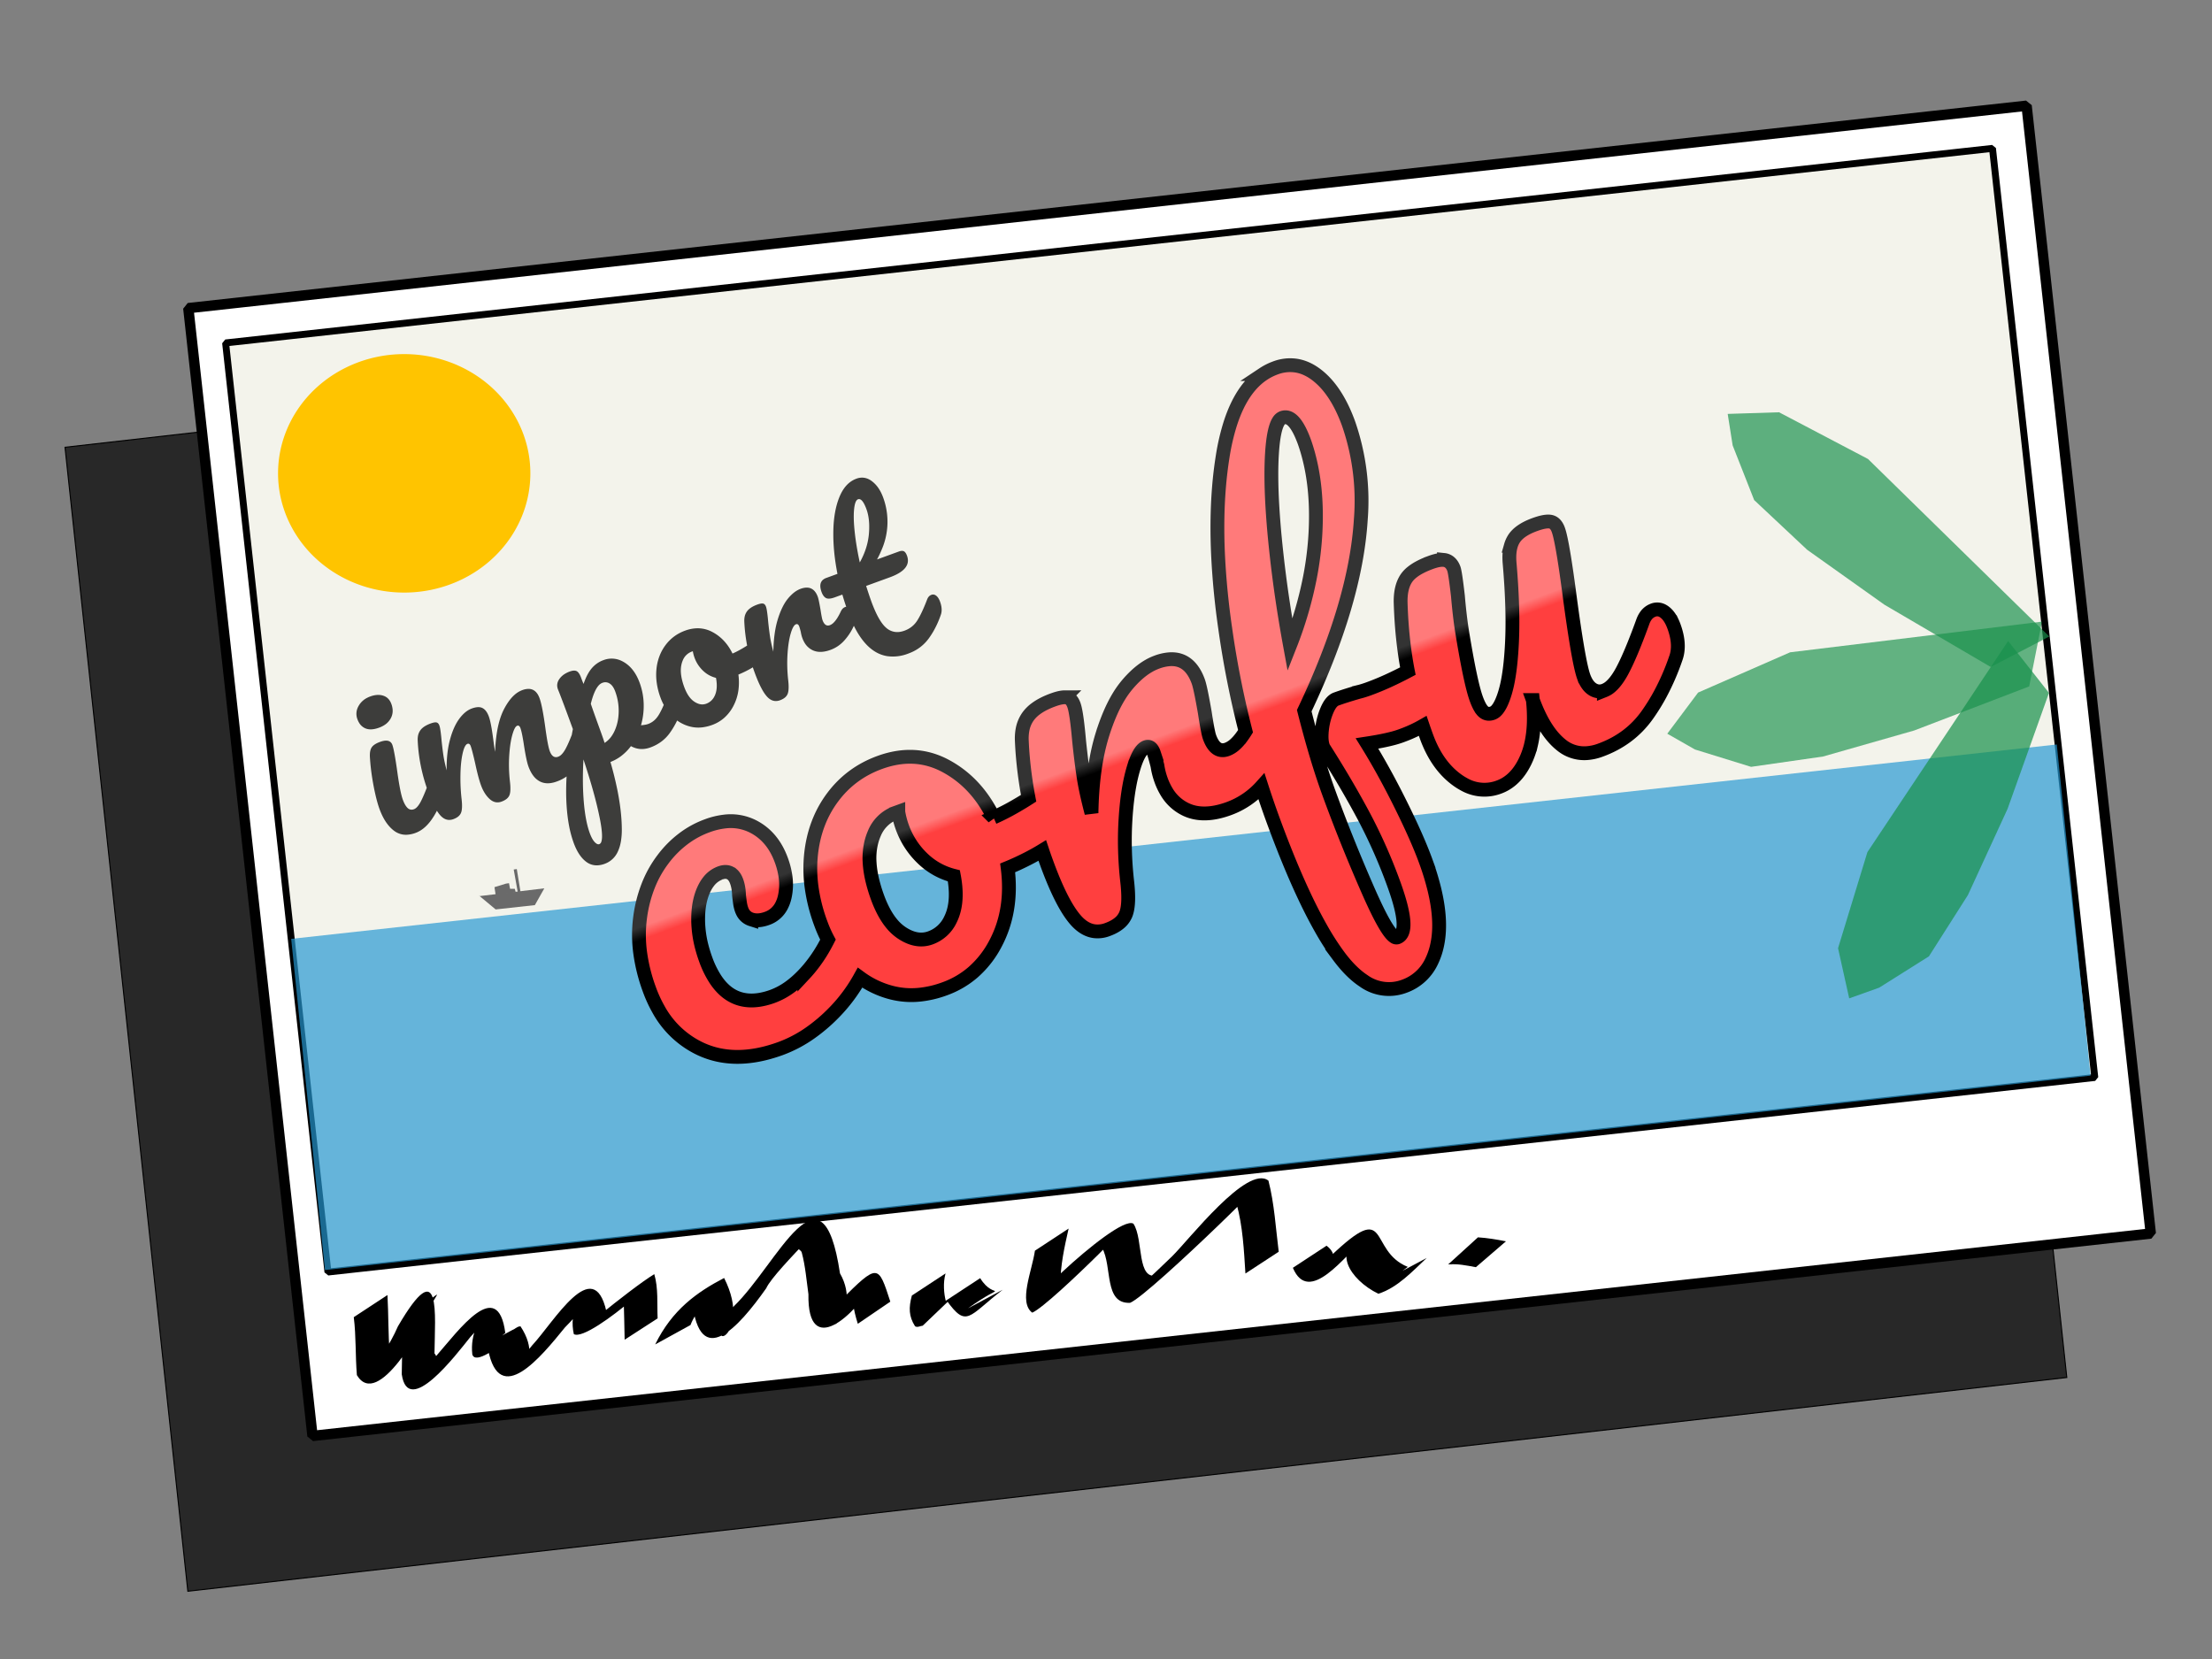 <svg width="180" height="135" viewBox="0 0 800 600" xmlns="http://www.w3.org/2000/svg">
 <rect x="0" y="0" width="800" height="600" fill="#808080" stroke="none"/>
 <g>
  <title>background</title>
  <rect fill="none" id="canvas_background" height="601.979" width="801.972" y="-1" x="-1"/>
 </g>
 <defs>
  <linearGradient y2="0.49" x2="0" y1="0.51" x1="0" id="svg_26">
   <stop offset="0" stop-color="#000000"/>
   <stop offset="1" stop-color="#333333"/>
  </linearGradient>
  <linearGradient id="svg_27" x1="0" y1="0.51" x2="0" y2="0.49">
   <stop stop-color="#ff3f3f" offset="0"/>
   <stop stop-color="#ff7a7a" offset="1"/>
  </linearGradient>
 </defs>
 <g>
  <title>Layer 1</title>
  <g id="svg_20">
   <path id="svg_1" stroke-width="0.375" stroke="#000" fill-opacity="0.69" d="m23.517,161.761l679.546,-77.305l44.42,413.734l-679.546,77.305l-44.42,-413.734l-0,0l0,0l0,0l0,0z"/>
   <path id="svg_2" stroke-width="3.75" stroke-linejoin="bevel" stroke="#000" fill="#fff" d="m68.106,111.442l664.84,-73.207l44.913,407.884l-664.84,73.207l-44.913,-407.884l0,0z"/>
   <path id="svg_3" stroke-width="2.5" stroke-linejoin="bevel" stroke="#000" fill="#f3f3eb" d="m81.594,124.021l639.016,-70.363l37.001,336.028l-639.016,70.364l-37.001,-336.029l0,0l0,0l0,0l0,0l0,0l0,0l0,0l0,0l0,0l0,0l0,0l0,0z"/>
   <path id="svg_4" d="m140.13,468.37c0.403,7.047 0.225,14.126 0.828,21.164c-15.767,16.188 -2.92,3.77 2.957,-9.836c15.751,-27.025 13.357,-4.087 13.222,9.752c5.32,6.449 -14.876,19.664 0.655,0.923c7.948,-9.04 22.226,-28.982 24.953,-8.324c-15.222,13.707 -11.401,5.374 5.45,-2.439c10.761,16.042 -9.475,23.295 4.251,6.98c7.939,-8.521 22.159,-33.201 26.87,-12.288c-19.006,14.79 8.329,-8.037 17.314,-13.492c1.504,5.092 0.964,10.678 1.208,16.001l-11.928,7.717c-0.131,-4.812 -0.151,-9.64 -0.334,-14.44c25.977,-19.708 -12.149,15.789 -18.042,12.418c-3.603,-16.158 16.571,-22.422 -3.224,-2.41c-8.603,10.585 -23.706,29.241 -27.804,7.864c27.592,-22.545 -3.438,9.223 -5.685,1.912c-1.752,-15.118 15.057,-23.344 -0.816,-6.199c-5.046,6.287 -22.408,29.16 -24.708,13.352c0.472,-16.866 -1.452,-18.656 12.505,-28.719c1.243,-0.896 -3.161,4.907 -1.783,4.237c-3.052,7.381 -19.388,37.385 -26.946,24.789c-0.584,-6.968 -0.255,-14.024 -1.127,-20.963l12.184,-7.999l0,0l0,0z"/>
   <path id="svg_5" d="m236.96,486.23c6.114,-12.495 15.057,-18.89 24.926,-24.026c11.123,21.936 -10.225,28.95 3.527,10.222c15.955,-15.417 31.933,-54.771 38.375,-11.905c8.864,15.425 -9.697,27.266 0.129,9.932c13.726,-13.715 13.687,-13.17 18.079,0.308l-11.756,8.007c-3.491,-11.233 -1.601,-13.85 5.947,-15.318c-6.804,12.125 -24.208,28.216 -23.808,4.618c-0.713,-5.024 -1.094,-10.18 -2.42,-15.094c-0.313,-1.157 -3.2,-2.03 -2.271,-2.788c21.865,-17.859 -7.462,8.741 -10.577,15.734c-10.131,14.371 -23.994,29.648 -26.778,4.816c19.424,-15.948 2.977,-0.955 -0.61,8.481l-12.764,7.013l0.001,0l0,0l0,0l0,0l0,0l0,0l0,0l0,0l0,0l0,0l0,0l0,0l0,0l0,0z"/>
   <path id="svg_6" d="m341.97,460.55c-0.968,3.492 -0.571,7.358 0.061,9.856c0.746,-0.146 1.377,-0.587 2.072,-0.883l-10.396,9.936c-0.886,0.063 -1.851,0.754 -2.773,0.199c-2.269,-3.581 -2.33,-6.708 -1.149,-11.109l12.184,-7.999l0.001,0z"/>
   <path id="svg_7" d="m354.5,462.26c5.271,8.659 10.471,0.265 -4.391,10.913l12.533,-6.712c-12.342,9.492 -12.973,14.082 -20.327,3.797l12.184,-7.998l0.001,0z"/>
   <path id="svg_8" d="m386.48,444.33c-1.503,6.665 -3.032,13.45 -2.961,20.282c-26.883,20.608 20.187,-25.795 26.393,-22.058c3.77,5.64 1.009,21.001 8.866,18.587c-3.042,2.181 -5.972,4.527 -9.127,6.541c-1.036,0.662 1.837,-1.631 2.74,-2.463c3.865,-3.556 7.72,-7.142 11.474,-10.815c6.123,-5.991 27.255,-33.403 34.885,-27.407c2.159,8.391 2.628,17.131 3.717,25.714l-12.041,7.874c-0.538,-8.449 -0.946,-17.054 -3.204,-25.239c26.88,-24.353 -31.387,33.085 -38.504,35.831c-9.561,0.464 -6.35,-13.119 -10.144,-19.915c23.628,-22.406 -18.184,20.472 -25.245,23.481c-5.093,-3.738 -0.065,-15.184 0.967,-22.416l12.184,-7.999l0,0.002l0,0l0,0l0,0l0,0l0,0l0,0l0,0l0,0l0,0l0,0l0,0l0,0z"/>
   <path id="svg_9" d="m479.77,450.52c8.916,6.876 -9.64,13.866 1.472,3.767c22.022,-20.991 13.26,-2.012 27.902,3.903c-14.61,10.936 -10.948,8.261 -5.839,3.516l12.675,-6.737c-5.243,4.916 -10.558,10.712 -17.471,12.937c-10.521,-5.093 -17.235,-16.563 -4.877,-20.104c-7.218,6.325 -20.238,24.513 -26.046,10.717l12.184,-7.998l0,-0.001z"/>
   <path id="svg_10" d="m534.63,448.52l0.476,0.323l-11.129,9.34l-0.13,0.143l10.783,-9.806l0,0z"/>
   <path id="svg_11" d="m534.52,447.5c3.377,0.209 6.783,0.785 10.128,1.437l-10.875,9.359c-3.299,-0.601 -6.683,-1.335 -10.036,-0.99l10.783,-9.806l0,0z"/>
   <path id="svg_12" fill="#ffc400" d="m167.26,209.44a45.625,43.125 0 1 1 0.22,-0.109"/>
   <path id="svg_13" fill-opacity="0.69" fill="#2698d2" d="m105.316,339.555l638.549,-70.305l12.21,119.769l-638.549,70.305l-12.21,-119.769l0,0l0,0z"/>
   <path id="svg_14" opacity="0.661" fill-rule="evenodd" fill="#19914c" d="m738.51,224.82l-91.089,11.092l-33.288,14.568l-11.14,14.873l10.01,5.711l20.302,6.276l26.013,-3.733l33.005,-9.423l41.561,-15.936l4.626,-23.429l0,0.001l0,0l0,0l0,0l0,0z"/>
   <path id="svg_15" opacity="0.712" fill-rule="evenodd" fill="#19914c" d="m726.27,231.83l-50.896,76.354l-10.619,34.75l4.034,18.139l10.852,-3.878l17.983,-11.321l14.105,-22.174l14.341,-31.184l14.968,-41.919l-14.769,-18.767l0.001,0z"/>
   <path id="svg_16" opacity="0.684" fill-rule="evenodd" fill="#19914c" d="m741.15,230.2l-65.562,-64.202l-32.17,-16.894l-18.573,0.592l1.793,11.384l7.781,19.774l19.165,17.981l27.975,19.888l38.406,22.5l21.185,-11.023l0,0l0,0l0,0z"/>
   <path id="svg_17" fill-rule="evenodd" fill="#6a6a6a" d="m173.31,323.95l5.948,4.957l14.184,-1.563l3.42,-6.07l-23.509,2.821"/>
   <path id="svg_18" fill-rule="evenodd" fill="#6a6a6a" d="m179.26,323.67l-0.427,-2.821l4.189,-1.282l1.064,-0.154l0.389,2.034l1.71,0l0.342,1.283l-7.267,0.94l0,0l0,0z"/>
   <path id="svg_19" fill-rule="evenodd" fill="#6a6a6a" d="m187.33,323.11l-1.539,-8.634l1.112,-0.171l1.453,8.89l-1.026,-0.085l0,0z"/>
  </g>
  <g fill="#000" stroke-width="0" stroke="#000" font-size="9pt" fill-rule="evenodd" stroke-linecap="round" id="svg_24" transform="rotate(-20 736.827 387.876)" opacity="0.75">
   <path d="m212.515,105.514a10.804,10.804 0 0 0 2.787,0.337q3.141,0 6.513,-2.152a25.051,25.051 0 0 0 3.48,-2.734a12.606,12.606 0 0 0 0.545,1.886q0.718,1.854 2.082,2.562a4.128,4.128 0 0 0 1.93,0.438a7.651,7.651 0 0 0 0.74,-0.035q0.674,-0.065 1.222,-0.256a3.35,3.35 0 0 0 1.451,-0.947a4.4,4.4 0 0 0 0.487,-0.692q0.534,-0.917 0.996,-2.451a26.716,26.716 0 0 0 0.429,-1.619a60.567,60.567 0 0 1 0.388,-1.524a67.841,67.841 0 0 1 2.2,-6.726q1.612,-4.2 3.337,-6.9q1.243,-1.946 2.175,-2.49a1.353,1.353 0 0 1 0.675,-0.21a1.089,1.089 0 0 1 0.045,0.001q0.623,0.025 0.749,0.776a2.584,2.584 0 0 1 0.031,0.423q0,1.172 -0.366,4.358a198.295,198.295 0 0 1 -0.234,1.942q-0.75,5.4 -0.75,8.25q0,3.375 1.238,5.737q0.71,1.357 1.829,1.934a4.045,4.045 0 0 0 1.883,0.429a8.06,8.06 0 0 0 0.961,-0.054q0.66,-0.08 1.192,-0.275a3.293,3.293 0 0 0 1.335,-0.871q1.087,-1.2 1.912,-4.8q1.125,-4.575 2.925,-8.7a55.293,55.293 0 0 1 0.914,-1.991q1.343,-2.772 2.686,-4.647a20.457,20.457 0 0 1 0.455,-0.612q1.472,-1.9 2.32,-1.9a1.089,1.089 0 0 1 0.045,0.001q0.623,0.025 0.749,0.776a2.584,2.584 0 0 1 0.031,0.423a7.586,7.586 0 0 1 -0.003,0.209q-0.038,1.393 -0.569,4.262a101.346,101.346 0 0 1 -0.403,2.054a140.852,140.852 0 0 0 -0.148,0.773q-0.666,3.531 -0.84,5.516a14.134,14.134 0 0 0 -0.062,1.211a15.879,15.879 0 0 0 0.066,1.478q0.122,1.302 0.468,2.374a7.131,7.131 0 0 0 1.416,2.56q1.325,1.504 3.517,1.986a10.522,10.522 0 0 0 2.258,0.227a14.549,14.549 0 0 0 4.01,-0.504a92.025,92.025 0 0 0 -2.435,6.241a80.072,80.072 0 0 0 -1.336,4.238q-0.973,3.431 -1.482,6.526a39.392,39.392 0 0 0 -0.557,6.374q0,5.175 1.95,8.1a6.216,6.216 0 0 0 3.568,2.61a8.837,8.837 0 0 0 2.432,0.315a8.258,8.258 0 0 0 6.006,-2.562q1.304,-1.296 2.39,-3.248a25.774,25.774 0 0 0 1.729,-3.903a61.321,61.321 0 0 0 1.481,-4.814q1.121,-4.23 1.865,-9.187a125.847,125.847 0 0 0 1.079,-10.186a15.7,15.7 0 0 0 3.997,-0.583a17.914,17.914 0 0 0 4.928,-2.267q2.475,2.85 6.45,2.85q4.725,0 8.438,-2.55a29.737,29.737 0 0 0 2.935,-2.307a35.97,35.97 0 0 0 1.054,-0.983a13.814,13.814 0 0 0 3.661,3.665a12.052,12.052 0 0 0 3.878,1.728a15.529,15.529 0 0 0 3.809,0.447a13.54,13.54 0 0 0 4.913,-0.896a14.866,14.866 0 0 0 4.612,-2.892a17.189,17.189 0 0 0 3.679,-4.733a21.385,21.385 0 0 0 1.946,-5.354a39.229,39.229 0 0 0 3.307,-0.275a32.168,32.168 0 0 0 2.49,-0.405a61.458,61.458 0 0 0 -0.022,1.955a64.289,64.289 0 0 0 0.039,2.289q0.114,3.187 0.562,5.339a12.606,12.606 0 0 0 0.562,1.972q0.718,1.854 2.082,2.562a4.128,4.128 0 0 0 1.93,0.438a7.651,7.651 0 0 0 0.74,-0.035q0.674,-0.065 1.222,-0.256a3.35,3.35 0 0 0 1.451,-0.947a4.4,4.4 0 0 0 0.487,-0.692q0.534,-0.917 0.996,-2.451a26.716,26.716 0 0 0 0.429,-1.619q1.125,-4.575 2.925,-8.7q1.8,-4.125 3.638,-6.638a19.624,19.624 0 0 1 0.254,-0.34q1.166,-1.524 2.029,-1.979a1.471,1.471 0 0 1 0.679,-0.193a1.089,1.089 0 0 1 0.045,0.001q0.623,0.025 0.749,0.776a2.584,2.584 0 0 1 0.031,0.423a5.219,5.219 0 0 1 -0.003,0.159q-0.017,0.568 -0.147,1.866q-0.225,1.125 -0.225,2.25a9.773,9.773 0 0 0 0.164,1.831a6.737,6.737 0 0 0 1.899,3.644a6.17,6.17 0 0 0 1.413,1.035q1.02,0.547 2.326,0.792a12.491,12.491 0 0 0 2.298,0.198q3.15,0 5.963,-1.538a22.67,22.67 0 0 0 0.218,-0.121a20.242,20.242 0 0 0 4.694,-3.591a4.897,4.897 0 0 0 0.049,-0.052a47.674,47.674 0 0 0 0.1,0.856q1.345,10.213 7.53,13.618a15.118,15.118 0 0 0 7.396,1.703a18.629,18.629 0 0 0 0.918,-0.023a15.242,15.242 0 0 0 7.857,-2.527a28.925,28.925 0 0 0 2.587,-1.945a33.796,33.796 0 0 0 4.463,-4.58q0.957,-1.109 1.272,-2.827a10.15,10.15 0 0 0 0.153,-1.823q0,-0.923 -0.193,-1.614a3.282,3.282 0 0 0 -0.369,-0.861a2.374,2.374 0 0 0 -0.226,-0.306a1.669,1.669 0 0 0 -1.312,-0.594q-1.125,0 -2.025,1.05q-2.32,2.681 -4.215,4.441a26.775,26.775 0 0 1 -1.635,1.409q-2.475,1.95 -5.7,1.95a8.581,8.581 0 0 1 -1.527,-0.13a5.989,5.989 0 0 1 -4.285,-3.02a9.035,9.035 0 0 1 -0.729,-1.637q-0.752,-2.206 -0.994,-5.704a52.505,52.505 0 0 1 -0.115,-3.609a76.457,76.457 0 0 1 0.008,-1.075q0.027,-1.904 0.142,-4.775l9.15,0a25.852,25.852 0 0 0 0.778,-0.012q7.697,-0.232 7.697,-5.163a6.714,6.714 0 0 0 -0.011,-0.4q-0.04,-0.663 -0.218,-1.089a1.409,1.409 0 0 0 -0.296,-0.461a1.301,1.301 0 0 0 -0.014,-0.014q-0.379,-0.368 -1.097,-0.471a4.326,4.326 0 0 0 -0.614,-0.04l-8.4,0a35.648,35.648 0 0 0 2.68,-2.627a25.371,25.371 0 0 0 7.07,-17.623a19.045,19.045 0 0 0 -0.006,-0.471q-0.04,-1.634 -0.364,-3.043a10.698,10.698 0 0 0 -1.43,-3.461a7.824,7.824 0 0 0 -0.296,-0.426q-0.824,-1.103 -1.9,-1.688a5.669,5.669 0 0 0 -2.754,-0.661q-4.275,0 -7.987,4.05q-3.713,4.05 -6.338,10.875q-2.625,6.825 -3.9,15.075l-4.275,0a4.719,4.719 0 0 0 -0.609,0.037q-2.145,0.28 -2.627,2.63a7.674,7.674 0 0 0 -0.139,1.533a6.575,6.575 0 0 0 0.059,0.909q0.156,1.116 0.729,1.716q0.593,0.622 2.018,0.775a9.582,9.582 0 0 0 1.019,0.05l2.925,0a100.332,100.332 0 0 0 -0.203,4.612a1.702,1.702 0 0 0 -0.397,-0.037a2.252,2.252 0 0 0 -0.486,0.053q-0.453,0.1 -0.891,0.387a4.105,4.105 0 0 0 -0.648,0.535q-2.32,2.32 -4.047,3.009a3.672,3.672 0 0 1 -1.353,0.291q-1.875,0 -1.875,-2.625a4.222,4.222 0 0 1 0.026,-0.413q0.1,-0.966 0.574,-3.337a156.297,156.297 0 0 0 0.084,-0.471q0.473,-2.672 0.567,-3.791a5.686,5.686 0 0 0 0.024,-0.463q0,-3.79 -2.946,-4.634a7.018,7.018 0 0 0 -1.929,-0.241a7.753,7.753 0 0 0 -1.301,0.113q-1.04,0.177 -2.157,0.63a15.551,15.551 0 0 0 -1.979,0.982q-1.945,1.132 -3.937,3.265a32.219,32.219 0 0 0 -2.101,2.51q-3.075,4.05 -5.55,10.5a77.317,77.317 0 0 1 0.202,-1.96q0.239,-2.043 0.548,-3.59a83.804,83.804 0 0 1 0.311,-1.48q0.169,-0.776 0.369,-1.626a150.853,150.853 0 0 1 0.52,-2.144a98.469,98.469 0 0 0 0.379,-1.455q0.746,-2.968 0.746,-3.945a3.073,3.073 0 0 0 -0.02,-0.365q-0.032,-0.266 -0.114,-0.477a1.156,1.156 0 0 0 -0.466,-0.583q-0.45,-0.281 -1.406,-0.352a9.502,9.502 0 0 0 -0.694,-0.023q-2.775,0 -4.312,1.012a4.99,4.99 0 0 0 -1.585,1.72a7.262,7.262 0 0 0 -0.628,1.468a57.707,57.707 0 0 0 -0.417,1.377a61.458,61.458 0 0 0 -1.577,7.09a49.069,49.069 0 0 1 -3.122,0.591a32.316,32.316 0 0 1 -2.834,0.317q-0.6,-5.775 -4.087,-9.713a11.236,11.236 0 0 0 -4.81,-3.249a13.361,13.361 0 0 0 -4.378,-0.688q-4.65,0 -8.475,2.512a16.211,16.211 0 0 0 -2.736,2.261a18.054,18.054 0 0 0 -3.264,4.714a20.679,20.679 0 0 0 -1.57,4.495a25.527,25.527 0 0 0 -0.605,5.668a21.206,21.206 0 0 0 0.003,0.327a18.415,18.415 0 0 0 0.206,2.615a65.321,65.321 0 0 1 -0.044,0.047q-0.795,0.841 -1.499,1.508a21.766,21.766 0 0 1 -1.366,1.203a9.448,9.448 0 0 1 -1.247,0.85a6.972,6.972 0 0 1 -3.478,0.95a6.313,6.313 0 0 1 -0.784,-0.053q-0.423,-0.054 -0.908,-0.16a15.463,15.463 0 0 1 -0.933,-0.237q2.25,-3.075 3.525,-6.825q1.275,-3.75 1.275,-7.725a21.845,21.845 0 0 0 -0.007,-0.573q-0.134,-5.081 -2.655,-8.277a10.531,10.531 0 0 0 -0.601,-0.698a8.252,8.252 0 0 0 -6.262,-2.677q-2.625,0 -4.95,1.312q-2.325,1.313 -4.725,4.313a10.751,10.751 0 0 1 -0.003,-0.033q-0.054,-0.672 -0.067,-1.866a76.541,76.541 0 0 1 -0.005,-0.876q-0.05,-1.245 -0.381,-1.945a1.758,1.758 0 0 0 -0.406,-0.568a1.766,1.766 0 0 0 -0.057,-0.048q-0.508,-0.418 -1.416,-0.539a6.157,6.157 0 0 0 -0.815,-0.05a9.531,9.531 0 0 0 -1.935,0.187a6.749,6.749 0 0 0 -2.565,1.088a5.189,5.189 0 0 0 -0.16,0.118q-1.637,1.256 -1.565,3.332a139.833,139.833 0 0 1 0.048,1.719q0.072,3.148 0.093,8.521a1263.182,1263.182 0 0 1 0.009,4.985a167.127,167.127 0 0 0 -1.078,1.826a87.454,87.454 0 0 1 -1.067,1.193q-0.761,0.835 -1.423,1.504a28.03,28.03 0 0 1 -1.269,1.214a13.923,13.923 0 0 1 -0.424,0.363q-1.106,0.909 -2.041,1.258a3.147,3.147 0 0 1 -1.098,0.217a3.05,3.05 0 0 1 -0.097,-0.002q-1.654,-0.052 -1.992,-1.922a6.095,6.095 0 0 1 -0.086,-1.076a9.344,9.344 0 0 1 0.028,-0.676q0.128,-1.744 0.842,-5.306a156.943,156.943 0 0 1 0.555,-2.643a185.067,185.067 0 0 0 0.233,-1.096q1.047,-5 1.32,-7.785a17.698,17.698 0 0 0 0.097,-1.694q0,-3.79 -2.946,-4.634a7.018,7.018 0 0 0 -1.929,-0.241a8.774,8.774 0 0 0 -3.193,0.639q-1.35,0.526 -2.762,1.484a22.762,22.762 0 0 0 -2.595,2.077q-3.145,2.887 -5.901,8.15a60.545,60.545 0 0 0 -2.424,5.275q0.169,-1.013 0.548,-2.785a171.589,171.589 0 0 1 0.277,-1.265q1.08,-4.774 1.341,-7.309a13.844,13.844 0 0 0 0.084,-1.391a9.277,9.277 0 0 0 -0.068,-1.156q-0.087,-0.692 -0.286,-1.253a3.705,3.705 0 0 0 -0.733,-1.266a2.711,2.711 0 0 0 -0.076,-0.081q-0.799,-0.811 -2.351,-1.035a9.063,9.063 0 0 0 -1.286,-0.084q-1.723,0 -3.591,0.856a14.271,14.271 0 0 0 -1.996,1.131a15.732,15.732 0 0 0 -1.381,1.045q-2.241,1.892 -4.394,4.993a29.707,29.707 0 0 0 -0.392,0.578q-1.357,2.056 -2.523,4.548a49.326,49.326 0 0 0 -1.923,4.774a75.832,75.832 0 0 1 0.202,-1.957q0.109,-0.925 0.232,-1.743a35.892,35.892 0 0 1 0.316,-1.813a87.949,87.949 0 0 1 0.311,-1.459q0.169,-0.769 0.369,-1.614a163.411,163.411 0 0 1 0.52,-2.139a98.469,98.469 0 0 0 0.379,-1.455q0.746,-2.968 0.746,-3.945a3.073,3.073 0 0 0 -0.02,-0.365q-0.032,-0.266 -0.114,-0.477a1.156,1.156 0 0 0 -0.466,-0.583q-0.45,-0.281 -1.406,-0.352a9.502,9.502 0 0 0 -0.694,-0.023q-2.775,0 -4.312,1.012a4.99,4.99 0 0 0 -1.585,1.72a7.262,7.262 0 0 0 -0.628,1.468a57.707,57.707 0 0 0 -0.417,1.377a61.458,61.458 0 0 0 -2.349,15.804a96.524,96.524 0 0 1 -0.969,1.094q-1.525,1.692 -2.64,2.725a14.046,14.046 0 0 1 -0.67,0.584q-0.988,0.805 -1.795,1.108a2.599,2.599 0 0 1 -0.91,0.183a2.99,2.99 0 0 1 -0.403,-0.026q-0.601,-0.082 -1.027,-0.42a2.198,2.198 0 0 1 -0.595,-0.754q-0.422,-0.844 -0.547,-2.207a13.632,13.632 0 0 1 -0.053,-1.243a13.525,13.525 0 0 1 0.034,-0.904q0.213,-3.154 1.766,-10.271q1.425,-6.825 1.425,-8.7a3.219,3.219 0 0 0 -0.005,-0.185q-0.109,-1.886 -2.472,-2.268a8.488,8.488 0 0 0 -1.348,-0.097q-1.586,0 -2.617,0.369a3.387,3.387 0 0 0 -0.983,0.531a3.035,3.035 0 0 0 -0.206,0.181q-0.677,0.65 -1.179,1.887a11.776,11.776 0 0 0 -0.415,1.232a72.542,72.542 0 0 0 -0.944,3.531a86.356,86.356 0 0 0 -1.268,6.331a87.128,87.128 0 0 0 -0.474,3.264q-0.19,1.529 -0.287,2.852a34.931,34.931 0 0 0 -0.102,2.547a26.55,26.55 0 0 0 0.064,1.879q0.313,4.409 2.149,7.271a7.102,7.102 0 0 0 4.3,3.113l-0,0l-0,-0l-0,0zm63.837,26.887a1.322,1.322 0 0 0 0.999,-0.586q1.274,-1.564 2.229,-7.304a73.379,73.379 0 0 0 0.147,-0.923a126.131,126.131 0 0 0 0.875,-7.216q0.616,-6.518 0.85,-14.721a120.643,120.643 0 0 0 -3.354,8.668a97.341,97.341 0 0 0 -1.746,5.657a66.962,66.962 0 0 0 -1.067,4.435q-0.429,2.119 -0.631,3.973a28.537,28.537 0 0 0 -0.177,3.067q0,2.222 0.482,3.48a4.276,4.276 0 0 0 0.081,0.195q0.412,0.936 0.926,1.185a0.875,0.875 0 0 0 0.386,0.09l0,-0zm14.325,-33.75a9.073,9.073 0 0 0 3.366,-1.547a12.28,12.28 0 0 0 1.622,-1.416a16.198,16.198 0 0 0 2.702,-3.78a20.059,20.059 0 0 0 0.935,-2.07q1.35,-3.487 1.35,-7.312q0,-2.25 -0.9,-3.413a2.848,2.848 0 0 0 -2.068,-1.147a3.626,3.626 0 0 0 -0.332,-0.015a3.513,3.513 0 0 0 -1.702,0.502q-1.932,1.078 -4.32,4.466a38.85,38.85 0 0 0 -0.503,0.732a208.738,208.738 0 0 0 -0.033,1.842q-0.029,2.098 -0.038,5.013a909.322,909.322 0 0 0 -0.004,2.82a265.86,265.86 0 0 1 -0.005,1.626q-0.014,2.293 -0.07,3.699l-0,-0l-0,0zm41.325,-20.25l-0.375,0a5.53,5.53 0 0 0 -4.138,1.833a8.546,8.546 0 0 0 -0.849,1.054a9.965,9.965 0 0 0 -1.306,2.797q-0.383,1.274 -0.551,2.804a23.298,23.298 0 0 0 -0.131,2.537a16.919,16.919 0 0 0 0.154,2.36q0.169,1.199 0.525,2.172a6.967,6.967 0 0 0 0.934,1.768a6.634,6.634 0 0 0 1.062,1.147a4.147,4.147 0 0 0 2.725,1.028a5.316,5.316 0 0 0 3.769,-1.547a7.295,7.295 0 0 0 0.394,-0.403q1.762,-1.95 2.362,-5.625q-2.325,-1.575 -3.562,-4.125q-1.238,-2.55 -1.238,-5.4q0,-1.2 0.225,-2.4l0,0l0,-0zm74.925,-31.2q-1.125,0 -2.512,2.812a23.529,23.529 0 0 0 -0.853,1.971q-0.922,2.4 -1.772,5.829q-1.238,4.988 -2.063,11.063q4.425,-3.825 6.638,-8.588a27.939,27.939 0 0 0 1.348,-3.45q0.864,-2.775 0.864,-5.212a18.127,18.127 0 0 0 -0.049,-1.391q-0.17,-2.198 -0.934,-2.804a1.044,1.044 0 0 0 -0.667,-0.23l0,0l0,0zm-192.756,18.246a10.859,10.859 0 0 0 1.731,0.129a9.7,9.7 0 0 0 2.088,-0.213a6.639,6.639 0 0 0 3.087,-1.55a5.666,5.666 0 0 0 1.664,-2.647a7.441,7.441 0 0 0 0.286,-2.115q0,-2.475 -1.725,-3.825q-1.081,-0.847 -2.576,-1.162a9.306,9.306 0 0 0 -1.924,-0.188a9.745,9.745 0 0 0 -1.213,0.073a7.294,7.294 0 0 0 -3.924,1.689a7.07,7.07 0 0 0 -0.31,0.281a5.485,5.485 0 0 0 -1.753,4.107a7.177,7.177 0 0 0 0.154,1.527a4.786,4.786 0 0 0 1.421,2.56a4.724,4.724 0 0 0 1.326,0.858q0.739,0.326 1.668,0.476l0,-0l0,0z" id="svg_21"/>
  </g>
  <g transform="rotate(-20 1331.15 124.036)" id="svg_22" fill="none" stroke-width="0.25mm" stroke="#000" font-size="9pt" fill-rule="evenodd" stroke-linecap="round">
   <path d="m258.261,5.102q-17.64,0 -27.45,-9.99a33.657,33.657 0 0 1 -9.192,-18.55a47.552,47.552 0 0 1 -0.618,-7.82a62.437,62.437 0 0 1 1.351,-13.28a48.444,48.444 0 0 1 4.409,-12.28a48.662,48.662 0 0 1 6.967,-10.114a40.134,40.134 0 0 1 7.973,-6.806a37.168,37.168 0 0 1 10.915,-4.883a33.229,33.229 0 0 1 8.345,-1.057a26.926,26.926 0 0 1 6.285,0.691a17.888,17.888 0 0 1 9.105,5.159q5.49,5.85 5.49,15.03a28.503,28.503 0 0 1 -0.593,5.962a20.536,20.536 0 0 1 -2.737,6.818a13.215,13.215 0 0 1 -2.393,2.85a9.298,9.298 0 0 1 -6.337,2.37a11.741,11.741 0 0 1 -2.284,-0.209q-1.88,-0.373 -3.206,-1.411a5.259,5.259 0 0 1 -2.043,-3.864a7.455,7.455 0 0 1 -0.027,-0.636a10.632,10.632 0 0 1 0.069,-1.171q0.066,-0.598 0.197,-1.26a19.074,19.074 0 0 1 0.094,-0.449a227.265,227.265 0 0 1 0.169,-0.754q0.236,-1.046 0.371,-1.586q0.9,-2.7 0.9,-5.04q0,-1.697 -0.616,-2.827a3.814,3.814 0 0 0 -0.554,-0.773q-1.144,-1.232 -3.233,-1.259a7.293,7.293 0 0 0 -0.097,-0.001a9.49,9.49 0 0 0 -5.142,1.552q-1.322,0.834 -2.578,2.118a17.855,17.855 0 0 0 -0.02,0.02q-3.262,3.344 -5.342,8.832a38.506,38.506 0 0 0 -0.418,1.158a40.023,40.023 0 0 0 -1.949,9.258a49.066,49.066 0 0 0 -0.211,4.602a34.89,34.89 0 0 0 0.809,7.88q2.498,10.734 12.714,12.605a25.866,25.866 0 0 0 4.657,0.395a25.511,25.511 0 0 0 7.176,-1.087q3.093,-0.906 6.364,-2.564a48.996,48.996 0 0 0 2.39,-1.299a52.456,52.456 0 0 0 7.956,-5.728a75.239,75.239 0 0 0 1.937,-1.746a44.196,44.196 0 0 1 -0.437,-5.871a50.894,50.894 0 0 1 -0.006,-0.785a61.264,61.264 0 0 1 1.452,-13.602a49.63,49.63 0 0 1 3.768,-10.788q5.22,-10.71 14.4,-16.74q9.18,-6.03 20.34,-6.03q13.68,0 22.05,9.45q8.37,9.45 9.81,23.31a77.559,77.559 0 0 0 6.801,-0.759a117.764,117.764 0 0 0 7.495,-1.419a147.499,147.499 0 0 1 3.784,-17.017a138.496,138.496 0 0 1 1,-3.305a17.429,17.429 0 0 1 1.506,-3.522a11.976,11.976 0 0 1 3.804,-4.128a12.964,12.964 0 0 1 3.488,-1.573q2.908,-0.857 6.862,-0.857q2.797,0 4.29,0.543a3.983,3.983 0 0 1 0.75,0.357q1.44,0.9 1.44,3.42a12.667,12.667 0 0 1 -0.129,1.604q-0.461,3.481 -2.571,11.356q-1.237,4.95 -2.135,9.049a201.13,201.13 0 0 0 -0.745,3.551q-1.08,5.4 -1.8,13.32q5.94,-15.48 13.32,-25.2a77.326,77.326 0 0 1 5.042,-6.023q2.652,-2.84 5.269,-4.941a34.164,34.164 0 0 1 4.179,-2.896a37.323,37.323 0 0 1 4.75,-2.357q2.682,-1.086 5.178,-1.511a18.607,18.607 0 0 1 3.122,-0.272a16.843,16.843 0 0 1 4.63,0.58q7.07,2.025 7.07,11.12a13.647,13.647 0 0 1 -0.057,1.112q-0.227,2.685 -1.361,9.099a375.003,375.003 0 0 1 -0.202,1.129q-1.138,5.692 -1.377,8.009a10.132,10.132 0 0 0 -0.063,0.991q0,6.172 4.318,6.298a6.236,6.236 0 0 0 0.182,0.002a8.812,8.812 0 0 0 3.246,-0.698q1.49,-0.594 3.163,-1.694a33.567,33.567 0 0 0 2.064,-1.491a340.283,340.283 0 0 1 5.837,-37.607a279.097,279.097 0 0 1 6.387,-24.941q3.922,-12.699 8.783,-23.338a145.015,145.015 0 0 1 5.35,-10.581a80.847,80.847 0 0 1 6.261,-9.646q8.301,-10.845 17.567,-13.082a20.726,20.726 0 0 1 4.882,-0.582a14.982,14.982 0 0 1 7.33,1.774q2.849,1.564 5.026,4.506a20.945,20.945 0 0 1 0.874,1.28q4.77,7.56 4.77,20.34a85.263,85.263 0 0 1 -7.718,34.201q-12.04,27.576 -42.862,57.959q-1.8,17.64 -1.8,30.96q0,18.54 1.26,38.07a209.011,209.011 0 0 0 0.433,5.626q1.023,11.132 2.784,13.352a1.211,1.211 0 0 0 0.923,0.552q4.541,0 5.263,-13.236a101.136,101.136 0 0 0 0.137,-5.484a191.244,191.244 0 0 0 -1.774,-26.358a176.73,176.73 0 0 0 -0.116,-0.822a348.814,348.814 0 0 0 -2.89,-16.987a416.009,416.009 0 0 0 -2.24,-10.733a5.961,5.961 0 0 1 -0.017,-0.457q0,-2.133 1.421,-5.213a26.487,26.487 0 0 1 0.126,-0.27a25.289,25.289 0 0 1 3.148,-5.053a22.885,22.885 0 0 1 1.082,-1.247a14.76,14.76 0 0 1 1.226,-1.181q1.366,-1.159 2.554,-1.434a3.195,3.195 0 0 1 0.72,-0.085q3.6,0 8.64,0.36a27.253,27.253 0 0 0 1.521,0.123q0.783,0.043 1.662,0.054a49.153,49.153 0 0 0 0.597,0.003a97.181,97.181 0 0 0 7.605,-0.315a133.483,133.483 0 0 0 7.848,-0.864a136.676,136.676 0 0 1 0.027,-0.171q1.8,-11.25 5.94,-23.85a22.476,22.476 0 0 1 1.336,-3.214q1.527,-2.954 3.704,-4.526a10.027,10.027 0 0 1 2.674,-1.332q2.979,-1.008 7.586,-1.008a19.625,19.625 0 0 1 1.828,0.079q1.818,0.171 2.922,0.712a3.773,3.773 0 0 1 0.74,0.469q1.53,1.26 1.53,3.78q0,1.44 -1.98,9.72q-1.742,6.446 -2.81,11.711a133.693,133.693 0 0 0 -0.07,0.349q-3.6,18.9 -3.6,25.2q0,2.937 0.543,4.516a4.375,4.375 0 0 0 0.357,0.794q0.9,1.53 2.88,1.53a3.754,3.754 0 0 0 1.698,-0.463q2.189,-1.119 5.052,-4.937a42.99,42.99 0 0 0 2.584,-3.92q2.9,-4.911 6.056,-12.46a159.055,159.055 0 0 0 3.405,-8.944q1.753,-5.027 3.465,-10.823a315.651,315.651 0 0 0 2.04,-7.233q0.96,-3.602 2.602,-5.842a9.666,9.666 0 0 1 1.808,-1.898q2.97,-2.34 8.91,-2.34q4.14,0 5.76,0.99q1.376,0.841 1.583,2.917a7.801,7.801 0 0 1 0.037,0.773a20.838,20.838 0 0 1 -0.158,2.238q-0.632,5.564 -3.782,19.895a805.901,805.901 0 0 1 -0.56,2.527a767.361,767.361 0 0 0 -1.713,8.02q-3.272,15.766 -3.326,20.271a12.352,12.352 0 0 0 -0.001,0.149a13.172,13.172 0 0 0 0.141,1.988q0.309,2.023 1.299,3.322a4.875,4.875 0 0 0 1.461,1.309q0.989,0.563 2.238,0.581a5.736,5.736 0 0 0 0.081,0a7.552,7.552 0 0 0 2.635,-0.521q2.243,-0.837 4.898,-3.018a33.414,33.414 0 0 0 1.017,-0.871q4.116,-3.667 10.535,-11.13a303.08,303.08 0 0 0 2.695,-3.18a8.575,8.575 0 0 1 1.512,-1.409a5.647,5.647 0 0 1 3.348,-1.111a4.005,4.005 0 0 1 3.149,1.426a5.697,5.697 0 0 1 0.541,0.734a7.876,7.876 0 0 1 0.887,2.067q0.275,0.984 0.387,2.165a18.144,18.144 0 0 1 0.076,1.708q0,7.2 -3.42,11.16a86.329,86.329 0 0 1 -9.604,10.123a71.369,71.369 0 0 1 -7.046,5.537q-8.91,6.12 -20.25,6.12a17.618,17.618 0 0 1 -5.176,-0.717a13.049,13.049 0 0 1 -7.514,-5.943q-4.05,-6.66 -4.05,-18.72a60.307,60.307 0 0 1 -2.465,7.745q-1.603,4.01 -3.669,7.159a29.297,29.297 0 0 1 -3.046,3.906q-4.931,5.294 -10.447,6.322a14.663,14.663 0 0 1 -2.693,0.248a14.864,14.864 0 0 1 -11.543,-5.306a21.974,21.974 0 0 1 -1.687,-2.164q-5.13,-7.47 -5.13,-18.63a176.419,176.419 0 0 1 0.04,-4.101a46.137,46.137 0 0 1 -7.094,0.663a66.344,66.344 0 0 1 -1.586,0.018a32.655,32.655 0 0 1 -2.729,-0.128q-3.869,-0.327 -9.691,-1.492q2.34,11.16 3.87,24.75q1.53,13.59 1.53,22.41a96.806,96.806 0 0 1 -0.555,10.734q-1.282,11.451 -5.52,18.593a28.794,28.794 0 0 1 -0.225,0.373a25.934,25.934 0 0 1 -4.324,5.411a17.313,17.313 0 0 1 -12.236,4.849a15.676,15.676 0 0 1 -13.087,-6.905q-3.24,-4.355 -5.363,-11.455a97.651,97.651 0 0 1 -2.654,-11.808q-2.171,-13.001 -2.68,-31.67a439.582,439.582 0 0 1 -0.156,-11.962a340.283,340.283 0 0 1 0.231,-11.752a29.395,29.395 0 0 1 -13.911,3.472q-6.671,0 -11.097,-2.376a14.807,14.807 0 0 1 -3.393,-2.484a16.168,16.168 0 0 1 -4.557,-8.746a23.454,23.454 0 0 1 -0.393,-4.394q0,-2.7 0.54,-5.4q0.312,-3.115 0.353,-4.478a12.525,12.525 0 0 0 0.007,-0.382q0,-2.801 -1.873,-2.878a2.614,2.614 0 0 0 -0.107,-0.002a3.531,3.531 0 0 0 -1.629,0.464q-2.072,1.091 -4.871,4.75a47.095,47.095 0 0 0 -0.61,0.816a59.39,59.39 0 0 0 -3.295,5.067q-2.735,4.676 -5.435,10.863q-4.32,9.9 -7.02,20.88q-1.98,8.46 -4.59,11.43a8.039,8.039 0 0 1 -3.481,2.273q-1.317,0.458 -2.933,0.615a18.363,18.363 0 0 1 -1.776,0.082a9.907,9.907 0 0 1 -4.633,-1.05q-2.173,-1.128 -3.664,-3.47a15.222,15.222 0 0 1 -1.333,-2.68q-2.281,-5.886 -2.697,-17.546a154.293,154.293 0 0 1 -0.093,-5.494a147.499,147.499 0 0 1 0.053,-4.691a77.203,77.203 0 0 1 -5.976,0.971a94.151,94.151 0 0 1 -7.937,0.66q-3.42,15.12 -13.5,24.21a35.679,35.679 0 0 1 -11.068,6.94a32.495,32.495 0 0 1 -11.792,2.15a37.269,37.269 0 0 1 -9.141,-1.072a28.925,28.925 0 0 1 -9.309,-4.148a33.154,33.154 0 0 1 -8.941,-9.026a58.387,58.387 0 0 1 -13.019,8.576a61.138,61.138 0 0 1 -10.875,4.07a46.483,46.483 0 0 1 -11.895,1.6zm248.58,-152.28a2.941,2.941 0 0 0 -1.772,0.73q-2.698,2.101 -6.238,10.25q-3.205,7.377 -6.369,17.964a310.122,310.122 0 0 0 -3.081,11.106a444.702,444.702 0 0 0 -6.311,28.3a509.046,509.046 0 0 0 -1.789,9.95a141.171,141.171 0 0 0 15.238,-20.733a118.356,118.356 0 0 0 6.902,-13.377q7.4,-16.951 7.89,-31.845a64.276,64.276 0 0 0 0.03,-1.365q0,-10.98 -4.5,-10.98zm-179.28,86.4l-0.9,0a13.271,13.271 0 0 0 -9.932,4.401a20.511,20.511 0 0 0 -2.038,2.529a23.915,23.915 0 0 0 -3.132,6.711q-0.922,3.058 -1.325,6.732a55.915,55.915 0 0 0 -0.313,6.087a40.607,40.607 0 0 0 0.369,5.665q0.406,2.877 1.261,5.213a16.721,16.721 0 0 0 2.24,4.242q3.87,5.22 9.09,5.22a12.759,12.759 0 0 0 9.046,-3.712a17.508,17.508 0 0 0 0.944,-0.968q4.23,-4.68 5.67,-13.5q-5.58,-3.78 -8.55,-9.9q-2.97,-6.12 -2.97,-12.96q0,-2.88 0.54,-5.76z" id="svg_23" stroke-width="5" fill="url(#svg_27)" stroke="url(#svg_26)"/>
  </g>
 </g>
</svg>
